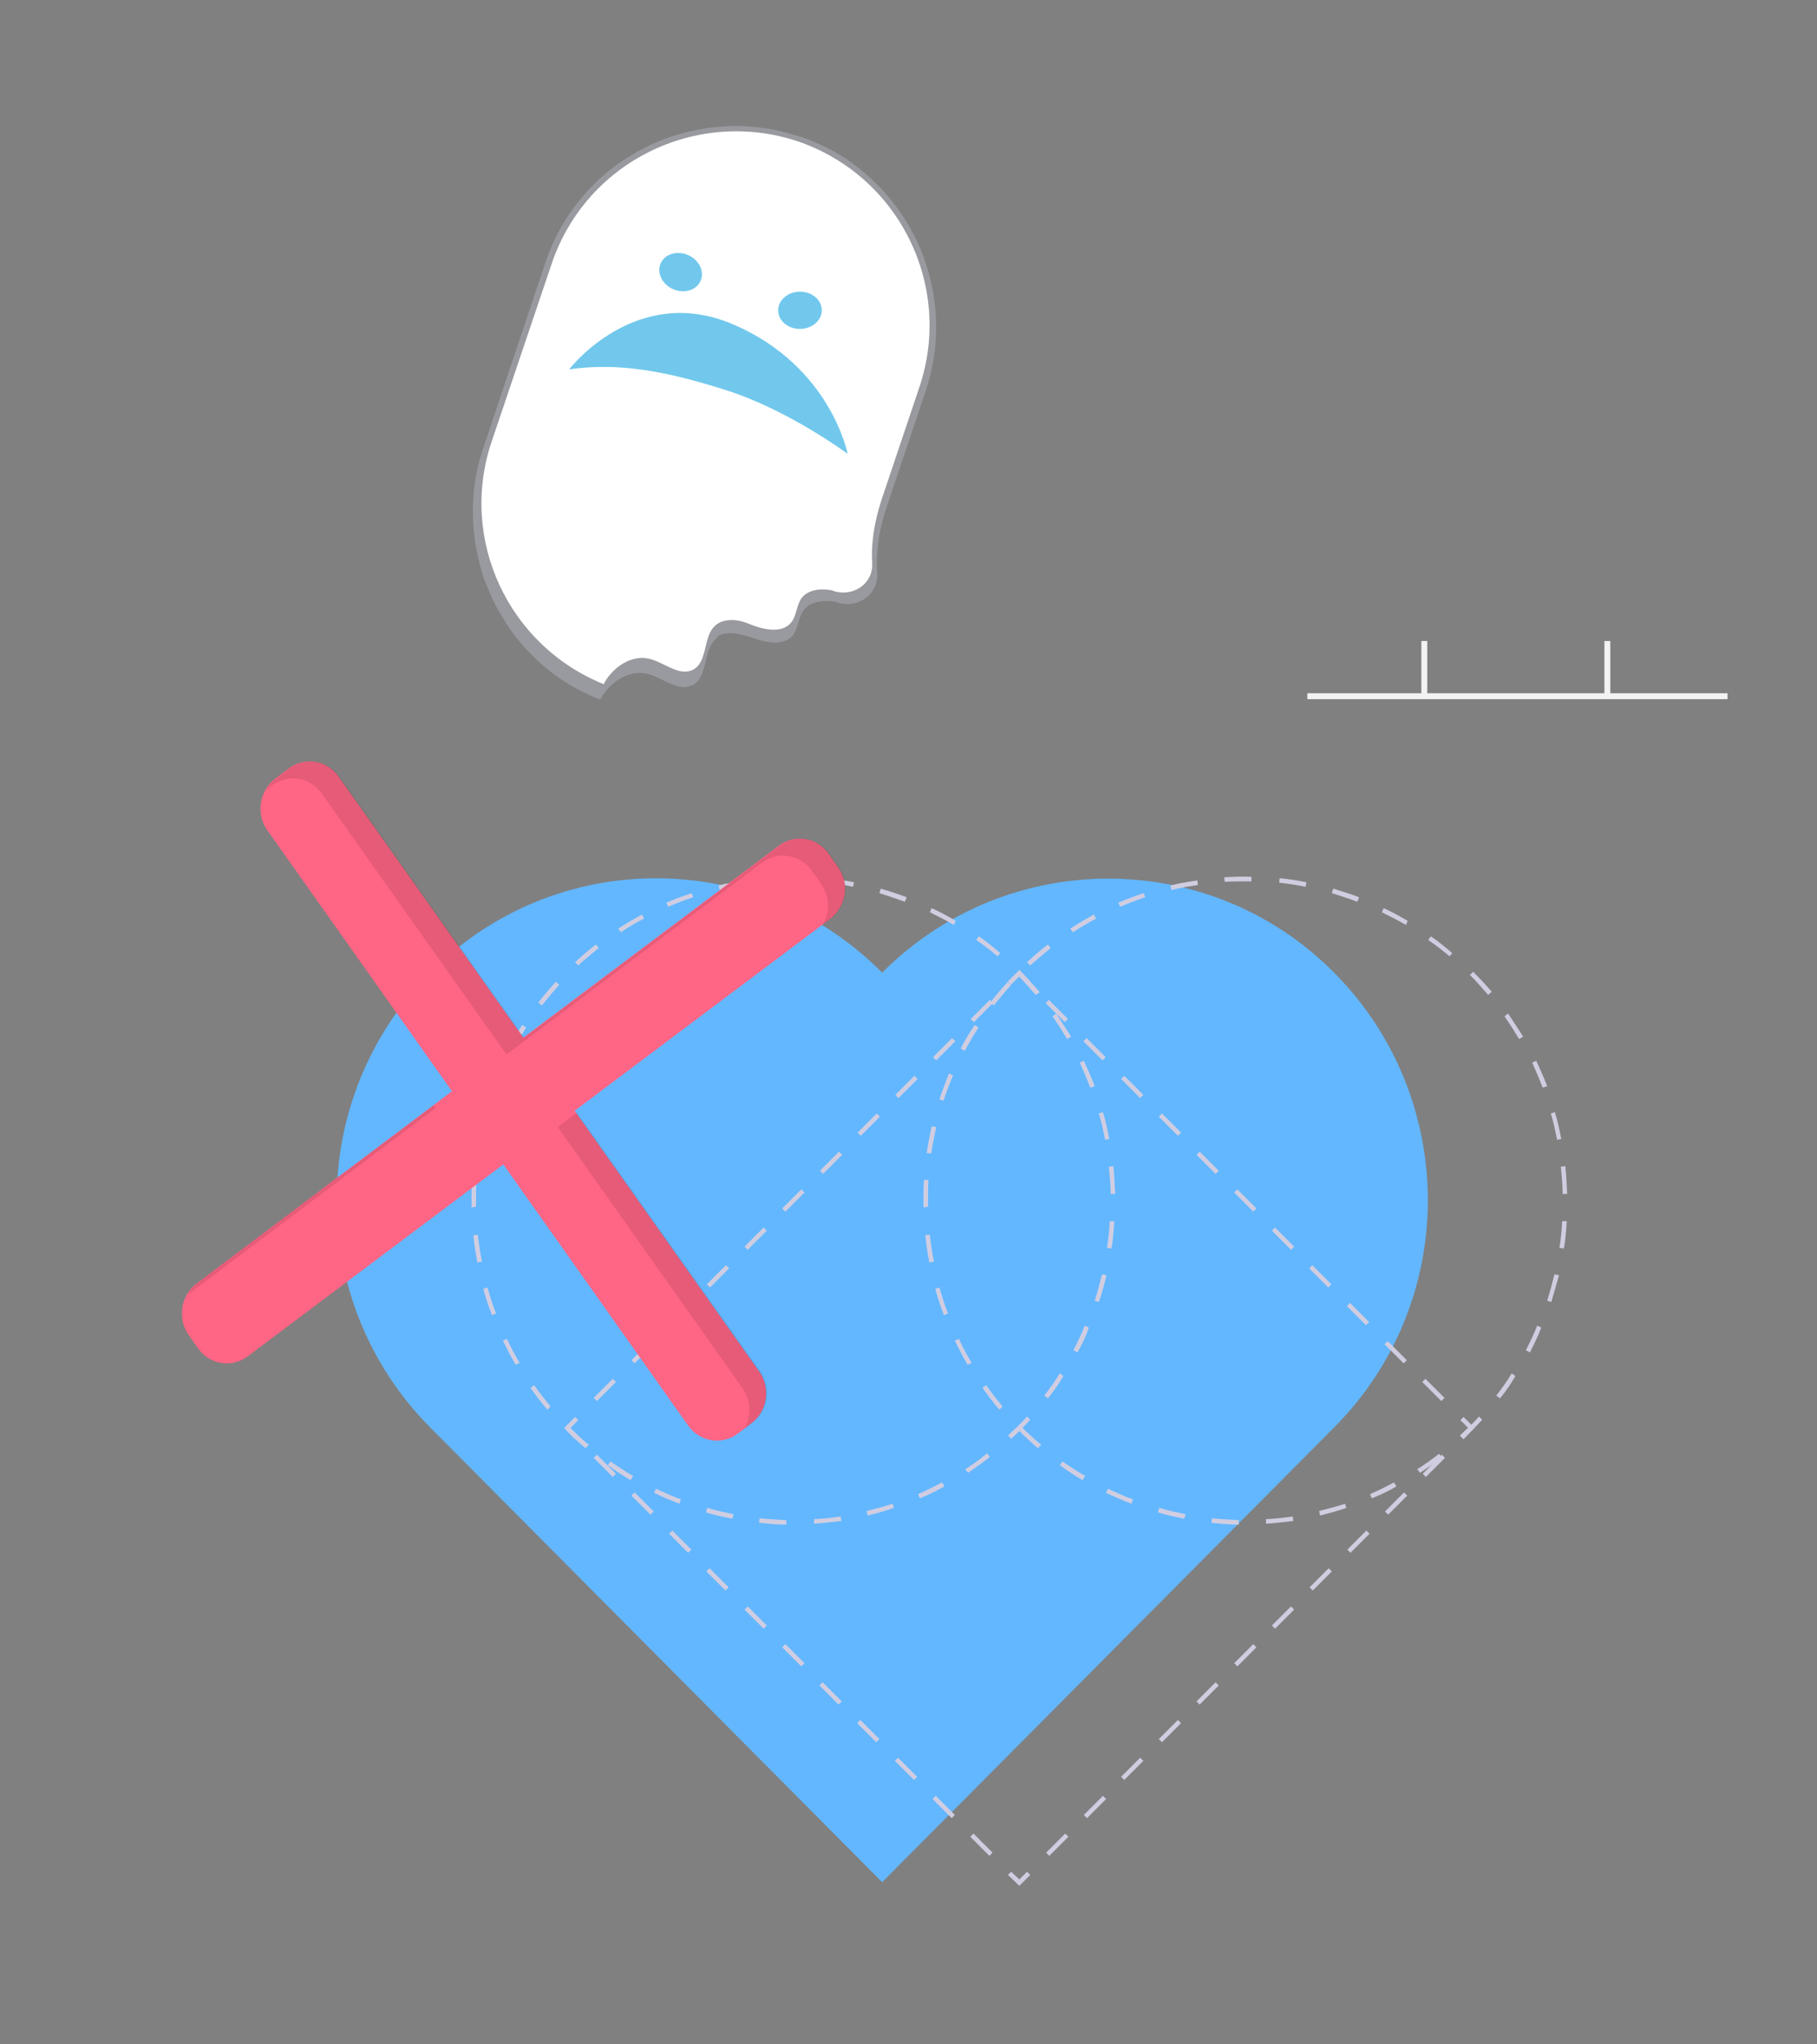 <?xml version="1.0" encoding="utf-8"?>
<!-- Generator: Adobe Illustrator 22.0.1, SVG Export Plug-In . SVG Version: 6.00 Build 0)  -->
<svg version="1.1" id="Layer_1" xmlns="http://www.w3.org/2000/svg" xmlns:xlink="http://www.w3.org/1999/xlink" x="0px" y="0px"
	 viewBox="0 0 400 450" style="enable-background:new 0 0 400 450;" xml:space="preserve">
<rect x="0" y="0" width="400" height="450" fill="#808080" stroke="none"/>
<style type="text/css">
	.st0{fill:#F3F3F3;}
	.st1{opacity:0.45;}
	.st2{fill:#B9BAC6;}
	.st3{fill:#FFFFFF;}
	.st4{fill:#71C8EC;}
	.st5{fill:#63B7FF;}
	.st6{fill:#D0CDE1;}
	.st7{fill:none;}
	.st8{fill:#3F3D56;}
	.st9{fill:#F2F2F2;}
	.st10{fill:#FF6584;}
	.st11{opacity:0.1;enable-background:new    ;}
</style>
<rect x="287.8" y="152.6" class="st0" width="92.5" height="1.3"/>
<rect x="312.9" y="141.1" class="st0" width="1.3" height="11.9"/>
<rect x="353.2" y="141.1" class="st0" width="1.3" height="11.9"/>
<g class="st1">
	<path class="st2" d="M195.1,111.9l8.7-25.9c6.2-18.5-0.5-38.9-16.4-50.2h0.1c-3.4-2.4-7.2-4.3-11.2-5.7l0,0h-0.1h-0.1l0,0
		c-3.9-1.3-7.9-2.1-12-2.3c-1.4-0.1-2.9-0.1-4.3,0c-2.5,0.1-5,0.5-7.4,1c-0.7,0.2-1.4,0.3-2.1,0.5c-0.6,0.2-1.4,0.4-2,0.6
		c-1.3,0.4-2.7,0.9-4,1.5c-0.7,0.3-1.3,0.6-1.9,0.9c-1.9,0.9-3.7,2-5.5,3.2c-0.6,0.4-1.2,0.8-1.7,1.2c-7,5.3-12.3,12.6-15.1,21
		l-13.7,40.9c-2.2,6.4-2.8,13.2-1.9,19.9c0.1,1,0.3,2,0.5,3.1c0.2,1,0.5,2,0.7,3c0.2,0.7,0.4,1.3,0.6,2c0.3,1,0.7,1.9,1.1,2.9
		c0.3,0.6,0.5,1.3,0.8,1.9c0.6,1.2,1.2,2.5,1.9,3.6c0.7,1.2,1.4,2.3,2.2,3.5c0.6,0.8,1.2,1.7,1.9,2.5c0.9,1.1,1.8,2.1,2.8,3.1
		c4.2,4.3,9.3,7.6,14.9,9.8l0,0l0,0l0.2,0.1c0.3-0.5,0.6-1,1-1.5c2.1-2.9,5.8-5,9.3-4.2c0.3,0.1,0.5,0.1,0.8,0.2
		c1.8,0.6,3.5,1.8,5.3,2.3c1.3,0.6,2.7,0.6,4,0c3.4-1.8,2.2-7.6,5.1-10.2c0.1-0.1,0.3-0.2,0.4-0.3c0-0.1-0.1-0.1-0.1-0.2
		c2.3-1.4,5.4-0.5,8.1,0.4c2.8,1,6.5,1.7,8.5-0.6c1.3-1.6,1.2-4,2.5-5.7c1.5-1.9,4.3-2.1,6.7-1.8h0.1c4.6,1.9,9.6-1.3,9.3-6.2
		C192.6,119.5,194.6,113.3,195.1,111.9z"/>
</g>
<path class="st3" d="M133.9,149c2.1-2.8,5.6-4.8,9-4s6.6,4,9.7,2.4c4.1-2.2,1.2-10.3,7.9-10.9c1.4-0.1,2.8,0.2,4.1,0.7
	c2.8,1.2,7.3,2.5,9.5-0.1c1.3-1.5,1.2-3.9,2.4-5.5c1.4-1.8,4.1-2.1,6.4-1.7h0.1c4.4,1.8,9.3-1.2,9-6c-0.4-6.4,1.6-12.4,2-13.7
	l8.4-25c7.5-22.3-4.5-46.5-26.8-54.1l0,0c-22.3-7.4-46.5,4.5-54.1,26.8l-13.3,39.4c-7.2,21.5,3.7,44.8,24.7,53.3
	C133.2,150,133.5,149.5,133.9,149z"/>
<g id="Layer_5_1_">
	<path class="st4" d="M186.6,99.9c0,0-12.9-9.6-26.7-14s-24-6.1-34.6-4.6c0,0,14.6-19.1,36.1-9.9S186.6,99.9,186.6,99.9z"/>
	<ellipse transform="matrix(0.396 -0.918 0.918 0.396 35.615 173.735)" class="st4" cx="149.8" cy="59.8" rx="4.1" ry="4.8"/>
	<ellipse transform="matrix(1 -9.102644e-03 9.102644e-03 1 -0.614 1.606)" class="st4" cx="176.1" cy="68.3" rx="4.8" ry="4.1"/>
</g>
<path class="st5" d="M194.2,214.1c-27.5-27.7-72.1-27.7-99.5,0s-27.5,72.4,0,100.1l99.5,100.1l99.5-100.1
	c27.5-27.6,27.5-72.4,0-100.1C266.3,186.5,221.7,186.5,194.2,214.1L194.2,214.1z"/>
<polygon class="st6" points="322.2,316.8 321.5,316.1 323.2,314.3 321.5,312.6 322.2,311.9 324.6,314.3 "/>
<path class="st6" d="M231,408.5l-0.7-0.7l4.2-4.2l0.7,0.7L231,408.5z M239.3,400.2l-0.7-0.7l4.2-4.2l0.7,0.7L239.3,400.2z
	 M247.5,391.8l-0.7-0.7l4.2-4.2l0.7,0.7L247.5,391.8z M255.8,383.5l-0.7-0.7l4.2-4.2l0.7,0.7L255.8,383.5z M264.1,375.2l-0.7-0.7
	l4.2-4.2l0.7,0.7L264.1,375.2z M272.4,366.8l-0.7-0.7l4.2-4.2l0.7,0.7L272.4,366.8z M280.7,358.5l-0.7-0.7l4.2-4.2l0.7,0.7
	L280.7,358.5z M289,350.1l-0.7-0.7l4.2-4.2l0.7,0.7L289,350.1z M297.3,341.8l-0.7-0.7l4.2-4.2l0.7,0.7L297.3,341.8z M305.6,333.4
	l-0.7-0.7l4.2-4.2l0.7,0.7L305.6,333.4z M313.9,325.1l-0.7-0.7l4.2-4.2l0.7,0.7L313.9,325.1z"/>
<polygon class="st6" points="224.4,415.1 221.9,412.7 222.6,412 224.4,413.7 226.1,412 226.8,412.7 "/>
<path class="st6" d="M217.8,408.5l-4.2-4.2l0.7-0.7l4.2,4.2L217.8,408.5z M209.5,400.2l-4.2-4.2l0.7-0.7l4.2,4.2L209.5,400.2z
	 M201.2,391.8l-4.2-4.2l0.7-0.7l4.2,4.2L201.2,391.8z M192.9,383.5l-4.2-4.2l0.7-0.7l4.2,4.2L192.9,383.5z M184.6,375.2l-4.2-4.2
	l0.7-0.7l4.2,4.2L184.6,375.2z M176.4,366.8l-4.2-4.2l0.7-0.7l4.2,4.2L176.4,366.8z M168.1,358.5l-4.2-4.2l0.7-0.7l4.2,4.2
	L168.1,358.5z M159.7,350.1l-4.2-4.2l0.7-0.7l4.2,4.2L159.7,350.1z M151.5,341.8l-4.2-4.2l0.7-0.7l4.2,4.2L151.5,341.8z
	 M143.2,333.4l-4.2-4.2l0.7-0.7l4.2,4.2L143.2,333.4z M134.9,325.1l-4.2-4.2l0.7-0.7l4.2,4.2L134.9,325.1z"/>
<polygon class="st6" points="126.6,316.8 124.2,314.3 126.6,311.9 127.3,312.6 125.6,314.3 127.3,316.1 "/>
<path class="st6" d="M131.4,308.4l-0.7-0.7l4.2-4.2l0.7,0.7L131.4,308.4z M139.7,300.1l-0.7-0.7l4.2-4.2l0.7,0.7L139.7,300.1z
	 M148,291.7l-0.7-0.7l4.2-4.2l0.7,0.7L148,291.7z M156.3,283.4l-0.7-0.7l4.2-4.2l0.7,0.7L156.3,283.4z M164.6,275.1l-0.7-0.7
	l4.2-4.2l0.7,0.7L164.6,275.1z M172.9,266.7l-0.7-0.7l4.2-4.2l0.7,0.7L172.9,266.7z M181.2,258.4l-0.7-0.7l4.2-4.2l0.7,0.7
	L181.2,258.4z M189.5,250l-0.7-0.7l4.2-4.2l0.7,0.7L189.5,250z M197.8,241.7l-0.7-0.7l4.2-4.2l0.7,0.7L197.8,241.7z M206.1,233.4
	l-0.7-0.7l4.2-4.2l0.7,0.7L206.1,233.4z M214.4,225l-0.7-0.7l4.2-4.2l0.7,0.7L214.4,225z"/>
<polygon class="st6" points="226.1,216.7 224.4,214.9 222.6,216.7 221.9,216 224.4,213.5 226.8,216 "/>
<path class="st6" d="M317.3,308.4l-4.2-4.2l0.7-0.7l4.2,4.2L317.3,308.4z M309,300.1l-4.2-4.2l0.7-0.7l4.2,4.2L309,300.1z
	 M300.7,291.7l-4.2-4.2l0.7-0.7l4.2,4.2L300.7,291.7z M292.4,283.4l-4.2-4.2l0.7-0.7l4.2,4.2L292.4,283.4z M284.2,275.1l-4.2-4.2
	l0.7-0.7l4.2,4.2L284.2,275.1z M275.9,266.7l-4.2-4.2l0.7-0.7l4.2,4.2L275.9,266.7z M267.6,258.4l-4.2-4.2l0.7-0.7l4.2,4.2
	L267.6,258.4z M259.3,250l-4.2-4.2l0.7-0.7l4.2,4.2L259.3,250z M251,241.7l-4.2-4.2l0.7-0.7l4.2,4.2L251,241.7z M242.7,233.4
	l-4.2-4.2l0.7-0.7l4.2,4.2L242.7,233.4z M234.4,225l-4.2-4.2l0.7-0.7l4.2,4.2L234.4,225z"/>
<path class="st6" d="M173.1,335.6c-2,0-4-0.2-6-0.4l0.1-1c1.9,0.2,3.9,0.3,5.9,0.4V335.6z M179.2,335.4l0-1c1.9-0.1,3.9-0.3,5.9-0.6
	l0.1,1C183.1,335,181.1,335.3,179.2,335.4z M161.2,334.3c-1.9-0.4-3.9-0.8-5.8-1.4l0.3-1c1.9,0.6,3.9,1,5.8,1.4L161.2,334.3z
	 M191,333.6l-0.2-1c1.9-0.5,3.9-1,5.7-1.6l0.3,0.9C194.9,332.6,193,333.1,191,333.6z M149.6,331c-1.9-0.7-3.7-1.5-5.6-2.4l0.4-0.9
	c1.8,0.8,3.6,1.7,5.5,2.3L149.6,331z M202.5,329.8l-0.4-0.9c1.8-0.8,3.6-1.7,5.3-2.6l0.5,0.9C206.1,328.2,204.3,329.1,202.5,329.8z
	 M138.8,325.8c-1.7-1-3.4-2.1-5-3.3l0.6-0.8c1.6,1.1,3.3,2.2,5,3.2L138.8,325.8z M213.1,324.2l-0.6-0.8c1.7-1.1,3.3-2.2,4.8-3.5
	l0.6,0.8C216.4,321.9,214.7,323.1,213.1,324.2z M128.9,318.8c-1.5-1.3-3-2.7-4.4-4.1l0.7-0.7c1.4,1.4,2.9,2.8,4.4,4L128.9,318.8z
	 M222.6,316.7l-0.7-0.7c0.7-0.7,1.4-1.4,2.1-2c0.7-0.7,1.4-1.4,2.1-2.2l0.7,0.7c-0.7,0.8-1.4,1.5-2.1,2.2
	C224,315.4,223.3,316.1,222.6,316.7L222.6,316.7z M120.5,310.3c-1.3-1.5-2.5-3.1-3.7-4.8l0.8-0.6c1.1,1.6,2.4,3.2,3.6,4.7
	L120.5,310.3z M230.7,307.8l-0.8-0.6c1.2-1.6,2.4-3.2,3.4-4.9l0.8,0.6C233.1,304.6,231.9,306.3,230.7,307.8L230.7,307.8z
	 M113.5,300.4c-1-1.7-1.9-3.5-2.8-5.3l0.9-0.4c0.8,1.8,1.8,3.6,2.8,5.3L113.5,300.4z M237.2,297.7l-0.9-0.5c0.9-1.7,1.8-3.6,2.5-5.4
	l0.9,0.4C239.1,294.1,238.2,295.9,237.2,297.7z M108.3,289.5c-0.7-1.9-1.4-3.8-1.9-5.8l0.9-0.3c0.6,1.9,1.1,3.8,1.9,5.7L108.3,289.5
	z M241.9,286.6l-0.9-0.3c0.6-1.9,1.1-3.8,1.6-5.8l1,0.2C243.1,282.7,242.6,284.7,241.9,286.6z M105.1,277.9c-0.4-2-0.7-4-0.9-6
	l1-0.1c0.2,2,0.5,3.9,0.9,5.9L105.1,277.9z M244.7,274.8l-1-0.1c0.3-1.9,0.5-3.9,0.6-5.9l1,0C245.2,270.8,245,272.9,244.7,274.8z
	 M103.8,265.8c0-0.5,0-1,0-1.6c0-1.5,0-3,0.1-4.5l1,0c-0.1,1.5-0.1,3-0.1,4.4c0,0.5,0,1,0,1.5L103.8,265.8z M244.5,262.8
	c0-2-0.2-4-0.4-6l1-0.1c0.2,2,0.3,4,0.4,6.1H244.5z M105.5,253.9l-1-0.1c0.3-2,0.7-4,1.1-5.9l1,0.2
	C106.2,250,105.8,251.9,105.5,253.9z M243.3,250.9c-0.4-1.9-0.8-3.9-1.4-5.8l0.9-0.3c0.6,1.9,1,3.9,1.4,5.9L243.3,250.9z
	 M108.2,242.3l-0.9-0.3c0.6-1.9,1.4-3.8,2.1-5.7l0.9,0.4C109.5,238.5,108.8,240.4,108.2,242.3z M240,239.4c-0.7-1.9-1.5-3.7-2.3-5.5
	l0.9-0.4c0.8,1.8,1.7,3.7,2.4,5.6L240,239.4z M112.8,231.3l-0.9-0.5c0.9-1.8,1.9-3.5,3.1-5.2l0.8,0.6
	C114.8,227.9,113.8,229.6,112.8,231.3z M234.9,228.7c-1-1.7-2.1-3.4-3.2-5l0.8-0.6c1.1,1.7,2.2,3.3,3.3,5.1L234.9,228.7z
	 M119.3,221.3l-0.8-0.6c1.2-1.6,2.5-3.1,3.9-4.6l0.7,0.7C121.8,218.2,120.5,219.8,119.3,221.3z M228,219c-1.3-1.5-2.6-3-4-4.4l0,0
	l0.7-0.7l0.1,0.1c1.4,1.4,2.8,2.9,4.1,4.4L228,219z M127.3,212.5l-0.7-0.7c1.5-1.4,3-2.7,4.6-3.9l0.6,0.8
	C130.3,209.9,128.7,211.2,127.3,212.5z M219.6,210.5c-1.5-1.3-3.1-2.5-4.7-3.6l0.6-0.8c1.6,1.1,3.2,2.4,4.7,3.7L219.6,210.5z
	 M136.7,205.2l-0.6-0.8c1.7-1.1,3.4-2.1,5.2-3.1l0.5,0.9C140,203.1,138.3,204.1,136.7,205.2z M210,203.6c-1.7-1-3.5-1.9-5.3-2.8
	l0.4-0.9c1.8,0.8,3.6,1.8,5.3,2.8L210,203.6z M147.1,199.6l-0.4-0.9c1.8-0.8,3.7-1.5,5.6-2.1l0.3,0.9
	C150.8,198.1,148.9,198.8,147.1,199.6z M199.2,198.5c-1.9-0.7-3.7-1.3-5.6-1.9l0.3-1c1.9,0.6,3.9,1.2,5.7,1.9L199.2,198.5z
	 M158.4,195.9l-0.2-1c1.9-0.5,3.9-0.8,5.9-1.1l0.1,1C162.2,195.1,160.3,195.4,158.4,195.9L158.4,195.9z M187.8,195.2
	c-1.9-0.4-3.9-0.7-5.8-0.9l0.1-1c2,0.2,4,0.5,5.9,0.9L187.8,195.2z M170.1,194.1l0-1c2-0.1,4-0.2,6-0.1v1
	C174.1,194,172.1,194,170.1,194.1L170.1,194.1z"/>
<path class="st6" d="M272.7,335.6c-2,0-4-0.2-6-0.4l0.1-1c1.9,0.2,3.9,0.3,5.9,0.4V335.6z M278.7,335.4l0-1c1.9-0.1,3.9-0.3,5.9-0.6
	l0.1,1C282.7,335,280.7,335.3,278.7,335.4L278.7,335.4z M260.7,334.3c-1.9-0.4-3.9-0.8-5.8-1.4l0.3-1c1.9,0.6,3.9,1,5.8,1.4
	L260.7,334.3z M290.6,333.6l-0.2-1c1.9-0.5,3.9-1,5.7-1.6l0.3,0.9C294.5,332.6,292.5,333.1,290.6,333.6L290.6,333.6z M249.1,331
	c-1.9-0.7-3.7-1.5-5.6-2.4l0.4-0.9c1.8,0.8,3.6,1.7,5.5,2.3L249.1,331z M302,329.8l-0.4-0.9c1.8-0.8,3.6-1.7,5.3-2.6l0.5,0.9
	C305.7,328.2,303.8,329.1,302,329.8L302,329.8z M238.3,325.8c-1.7-1-3.4-2.1-5-3.3l0.6-0.8c1.6,1.1,3.3,2.2,5,3.2L238.3,325.8z
	 M312.6,324.2l-0.6-0.8c1.7-1.1,3.3-2.2,4.8-3.4l0.6,0.8C315.9,321.9,314.3,323.1,312.6,324.2z M228.5,318.8c-1.5-1.3-3-2.7-4.4-4.1
	l0.7-0.7c1.4,1.4,2.9,2.8,4.4,4L228.5,318.8z M322.1,316.7l-0.7-0.7c0.7-0.7,1.4-1.4,2.1-2c0.7-0.7,1.4-1.4,2.1-2.2l0.7,0.7
	c-0.7,0.8-1.4,1.5-2.1,2.2C323.5,315.4,322.8,316.1,322.1,316.7L322.1,316.7z M220,310.3c-1.3-1.5-2.5-3.1-3.7-4.8l0.8-0.6
	c1.1,1.6,2.4,3.2,3.6,4.7L220,310.3z M330.2,307.8l-0.8-0.6c1.2-1.6,2.4-3.2,3.4-4.9l0.8,0.6C332.6,304.6,331.5,306.3,330.2,307.8
	L330.2,307.8z M213,300.4c-1-1.7-1.9-3.5-2.8-5.3l0.9-0.4c0.8,1.8,1.8,3.6,2.8,5.3L213,300.4z M336.8,297.7l-0.9-0.5
	c0.9-1.7,1.8-3.6,2.5-5.4l0.9,0.4C338.6,294.1,337.7,295.9,336.8,297.7z M207.8,289.5c-0.7-1.9-1.4-3.8-1.9-5.8l0.9-0.3
	c0.6,1.9,1.1,3.8,1.9,5.7L207.8,289.5z M341.5,286.6l-0.9-0.3c0.6-1.9,1.1-3.8,1.6-5.8l1,0.2C342.6,282.7,342.1,284.7,341.5,286.6
	L341.5,286.6z M204.6,277.9c-0.4-1.9-0.7-4-0.9-6l1-0.1c0.2,2,0.5,3.9,0.9,5.9L204.6,277.9z M344.3,274.8l-1-0.1
	c0.3-1.9,0.5-3.9,0.6-5.9l1,0C344.8,270.8,344.6,272.9,344.3,274.8z M203.3,265.8c0-0.5,0-1,0-1.6c0-1.5,0-3,0.1-4.5l1,0
	c-0.1,1.5-0.1,3-0.1,4.4c0,0.5,0,1,0,1.5L203.3,265.8z M344,262.8c0-2-0.2-4-0.4-6l1-0.1c0.2,2,0.3,4,0.4,6.1H344z M205,253.9
	l-1-0.1c0.3-2,0.7-4,1.1-5.9l1,0.2C205.7,250,205.3,251.9,205,253.9z M342.8,250.9c-0.4-1.9-0.8-3.9-1.4-5.8l0.9-0.3
	c0.6,1.9,1,3.9,1.4,5.9L342.8,250.9z M207.7,242.3l-0.9-0.3c0.6-1.9,1.4-3.8,2.1-5.7l0.9,0.4C209.1,238.5,208.3,240.4,207.7,242.3z
	 M339.6,239.4c-0.7-1.9-1.5-3.7-2.3-5.5l0.9-0.4c0.8,1.8,1.7,3.7,2.4,5.6L339.6,239.4z M212.4,231.3l-0.9-0.5
	c0.9-1.8,1.9-3.5,3.1-5.2l0.8,0.6C214.3,227.9,213.3,229.6,212.4,231.3z M334.4,228.7c-1-1.7-2.1-3.4-3.2-5l0.8-0.6
	c1.1,1.7,2.2,3.3,3.3,5.1L334.4,228.7z M218.8,221.3l-0.8-0.6c1.2-1.6,2.5-3.1,3.9-4.6l0.7,0.7C221.3,218.2,220,219.8,218.8,221.3
	L218.8,221.3z M327.6,219c-1.3-1.5-2.6-3-4-4.4l0,0l0.7-0.7l0,0c1.4,1.4,2.8,2.9,4.1,4.4L327.6,219z M226.8,212.5l-0.7-0.7
	c1.5-1.4,3-2.7,4.6-3.9l0.6,0.8C229.8,209.9,228.3,211.2,226.8,212.5z M319.1,210.5c-1.5-1.3-3.1-2.5-4.7-3.6l0.6-0.8
	c1.6,1.1,3.2,2.4,4.7,3.7L319.1,210.5z M236.2,205.2l-0.6-0.8c1.7-1.1,3.4-2.1,5.2-3.1l0.5,0.9C239.6,203.1,237.9,204.1,236.2,205.2
	z M309.5,203.6c-1.7-1-3.5-1.9-5.3-2.8l0.4-0.9c1.8,0.8,3.6,1.8,5.3,2.8L309.5,203.6z M246.6,199.6l-0.4-0.9
	c1.8-0.8,3.7-1.5,5.6-2.1l0.3,0.9C250.3,198.1,248.5,198.8,246.6,199.6z M298.8,198.5c-1.8-0.7-3.7-1.3-5.6-1.9l0.3-1
	c1.9,0.6,3.9,1.2,5.7,1.9L298.8,198.5z M257.9,195.9l-0.2-1c1.9-0.5,3.9-0.8,5.9-1.1l0.1,1C261.8,195.1,259.9,195.4,257.9,195.9z
	 M287.4,195.2c-1.9-0.4-3.9-0.7-5.8-0.9l0.1-1c2,0.2,4,0.5,5.9,0.9L287.4,195.2z M269.6,194.1l-0.1-1c2-0.1,4-0.2,6-0.1v1
	C273.6,194,271.6,194,269.6,194.1L269.6,194.1z"/>
<line class="st7" x1="157.8" y1="270.1" x2="157.9" y2="269.5"/>
<path class="st8" d="M154.6,229.7"/>
<path class="st8" d="M169.7,208"/>
<path class="st8" d="M159.2,271.3"/>
<path class="st9" d="M193.3,187.2"/>
<path class="st10" d="M184.5,190.9l-2.1-3c-2.5-3.6-7.5-4.4-11-1.7l-56.2,42.2l-40.7-57.5c-2.5-3.6-7.5-4.4-11-1.7l-2.9,2.2
	c-3.5,2.6-4.3,7.7-1.8,11.3l0,0l40.7,57.5l-56.2,42.3c-3.5,2.6-4.3,7.7-1.8,11.3l2.1,3c2.5,3.6,7.5,4.4,11,1.7l56.2-42.2l40.7,57.5
	c2.5,3.6,7.5,4.4,11,1.7l2.9-2.2c3.5-2.6,4.3-7.7,1.8-11.3l-40.7-57.5l56.2-42.2C186.3,199.5,187.1,194.5,184.5,190.9z"/>
<path class="st11" d="M41.4,284.9l54.5-41l-0.4-0.6l-52,39.1C42.6,283.1,41.9,283.9,41.4,284.9z"/>
<path class="st11" d="M59.8,172.9c3.5-2.6,8.4-1.9,11,1.7l0,0l40.7,57.5l56.2-42.2c3.5-2.6,8.4-1.9,11,1.7l0,0l2.1,3
	c1.8,2.6,2,6.1,0.4,8.9l1.7-1.3c3.5-2.6,4.3-7.7,1.8-11.3l0,0l-2.1-3c-2.5-3.6-7.5-4.4-11-1.7l-56.2,42.2l-40.7-57.5
	c-2.5-3.6-7.5-4.4-11-1.7l-2.9,2.2c-0.9,0.6-1.6,1.5-2.2,2.5L59.8,172.9z"/>
<path class="st11" d="M127,244.9l-4.2,3.2l40.7,57.5c1.8,2.6,2,6.1,0.4,8.9l1.7-1.3c3.5-2.6,4.3-7.7,1.8-11.3l0,0L127,244.9z"/>
</svg>
